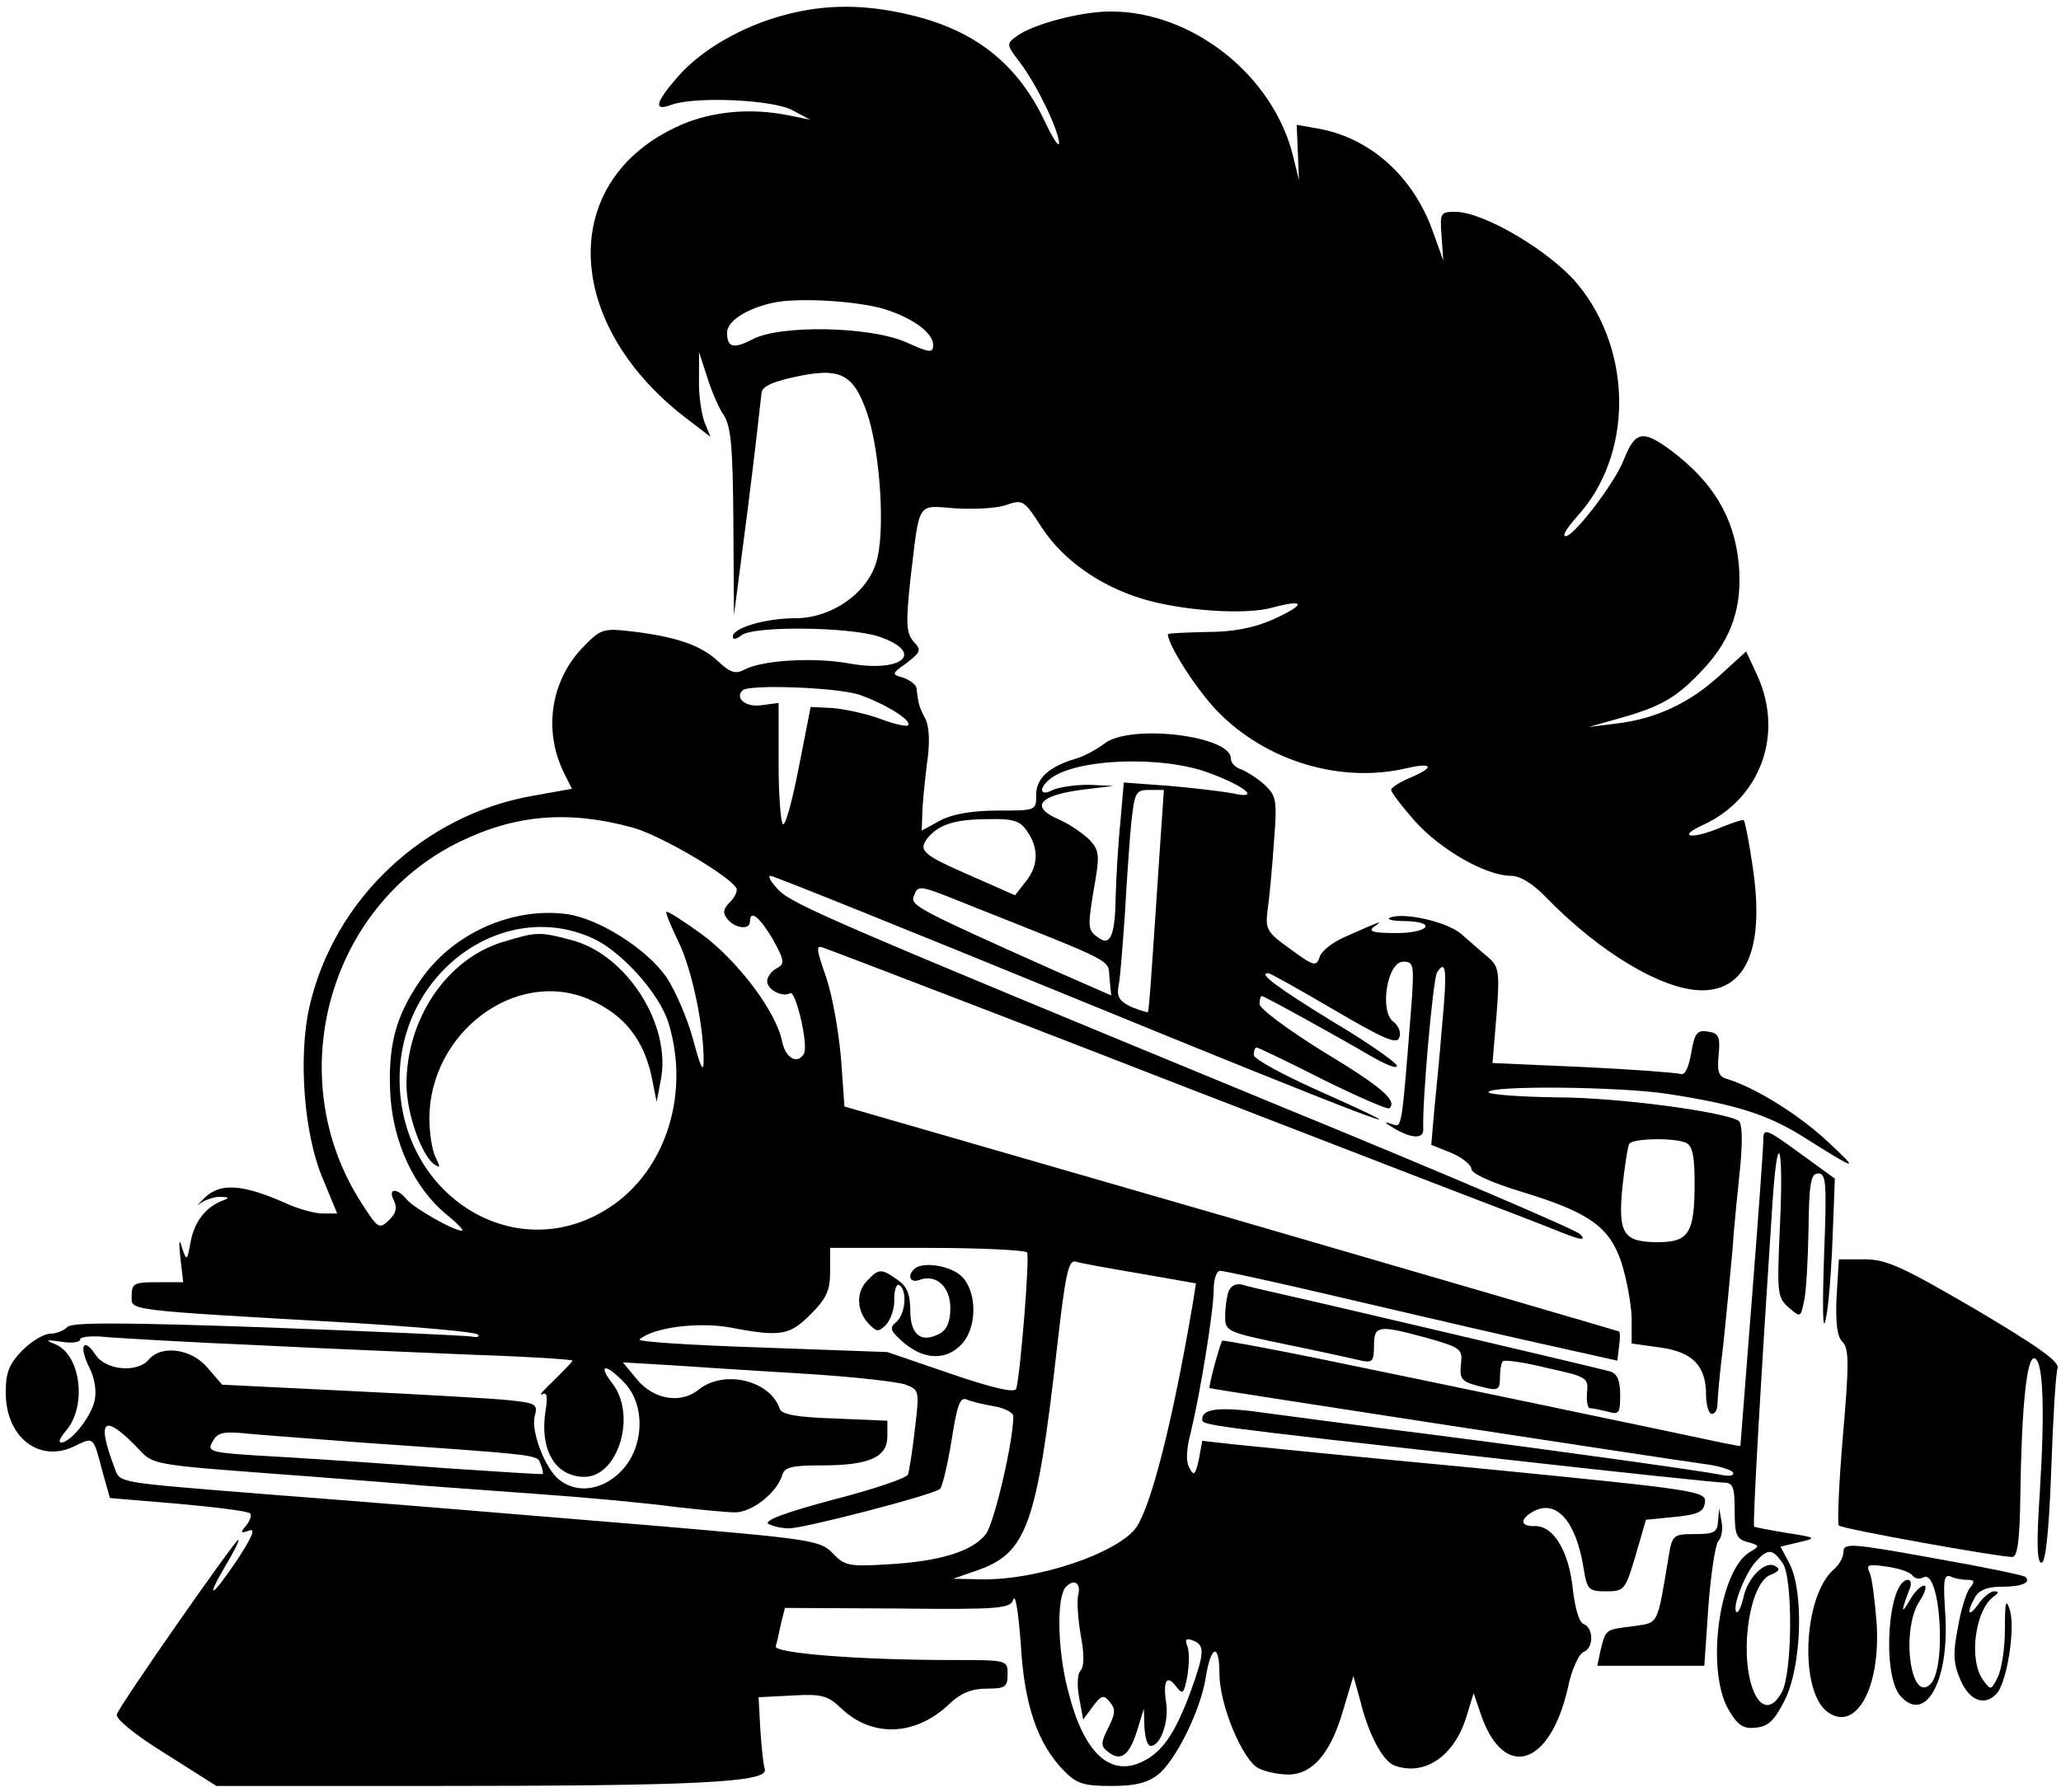 <?xml version="1.0" standalone="no"?>
<!DOCTYPE svg PUBLIC "-//W3C//DTD SVG 20010904//EN"
 "http://www.w3.org/TR/2001/REC-SVG-20010904/DTD/svg10.dtd">
<svg version="1.0" xmlns="http://www.w3.org/2000/svg"
 width="360pt" height="313pt" viewBox="0 0 360 313"
 preserveAspectRatio="xMidYMid meet">
<g transform="translate(0,313) scale(0.1,-0.1)"
fill="#000000" stroke="none">
<path d="M1371 3104 c-76 -20 -147 -62 -187 -108 -40 -46 -43 -61 -11 -49 41
15 179 9 212 -10 l30 -16 -35 7 c-72 15 -145 7 -203 -22 -204 -99 -191 -347
26 -510 l38 -29 -11 27 c-5 15 -10 48 -9 74 l0 47 14 -43 c7 -23 20 -54 29
-67 13 -20 16 -56 17 -187 l1 -163 24 185 c13 102 23 193 24 202 0 12 16 20
56 29 81 18 104 7 128 -61 24 -69 33 -214 16 -264 -17 -54 -79 -96 -140 -96
-53 0 -110 -17 -110 -32 0 -6 6 -5 15 2 20 17 188 15 240 -2 82 -28 42 -64
-52 -47 -60 11 -152 6 -183 -11 -15 -8 -25 -5 -46 15 -30 28 -74 43 -151 52
-51 6 -54 4 -87 -30 -55 -59 -67 -146 -30 -219 l13 -26 -67 -12 c-192 -33
-350 -182 -392 -371 -19 -86 -9 -220 23 -296 l26 -63 -25 0 c-14 0 -44 8 -67
19 -73 32 -112 35 -139 9 -13 -13 -17 -17 -8 -10 9 6 25 12 36 11 14 0 15 -2
4 -6 -30 -11 -50 -36 -57 -72 -6 -34 -7 -35 -15 -11 -5 18 -6 12 -3 -17 l5
-43 -45 0 c-41 0 -45 -2 -45 -24 0 -26 -17 -24 385 -47 116 -7 214 -16 219
-20 5 -4 0 -6 -10 -4 -10 2 -171 9 -357 16 -256 9 -341 9 -349 1 -7 -7 -20
-12 -31 -12 -10 0 -32 -13 -48 -29 -23 -24 -29 -38 -29 -74 0 -78 59 -124 121
-93 33 16 32 17 48 -45 l13 -46 119 -10 c66 -6 123 -13 126 -17 3 -3 0 -12 -7
-21 -11 -13 -10 -14 5 -9 12 5 6 -10 -20 -50 -45 -67 -58 -74 -21 -11 15 25
25 45 22 45 -5 0 -206 -287 -212 -305 -3 -7 32 -36 84 -68 l90 -57 374 0 c462
0 590 6 584 29 -3 9 -6 41 -8 71 l-3 55 59 3 c52 3 62 0 86 -23 54 -51 130
-48 189 9 19 18 38 26 64 26 33 0 37 3 37 25 0 25 0 25 -98 25 -162 0 -311 12
-307 24 2 6 6 24 9 39 l7 28 196 -1 c181 -2 198 0 203 16 4 10 9 -25 13 -78 6
-106 29 -173 74 -220 23 -24 35 -28 84 -28 41 0 63 5 82 20 31 25 74 112 83
169 9 57 24 62 24 7 0 -54 40 -150 68 -165 12 -6 35 -11 52 -11 42 0 74 36 96
112 l18 60 12 -43 c14 -58 39 -105 59 -113 53 -20 106 16 127 87 l12 39 13
-38 c40 -115 121 -90 152 49 6 30 19 58 27 61 18 7 18 42 0 49 -8 3 -15 28
-19 63 -7 65 -34 109 -66 108 -26 -1 -27 12 -2 26 40 21 74 -18 87 -99 6 -38
9 -41 39 -41 32 0 34 2 52 63 l18 62 50 5 c41 4 51 9 53 25 3 20 -11 22 -385
59 -213 20 -412 40 -440 43 l-53 6 -6 -33 c-6 -27 -9 -29 -16 -15 -7 11 -6 33
2 63 16 66 40 211 40 250 0 17 5 32 11 32 6 0 89 -18 183 -40 94 -22 248 -58
341 -79 l170 -38 3 24 c2 14 2 26 0 27 -2 1 -307 90 -678 198 l-675 195 -6 84
c-4 46 -15 110 -26 142 -18 51 -18 57 -4 51 9 -3 61 -23 116 -44 55 -21 282
-108 505 -195 223 -86 452 -175 510 -197 58 -22 128 -49 155 -60 38 -15 46
-16 35 -4 -8 8 -244 109 -525 224 -783 323 -848 351 -875 377 -13 14 -20 25
-14 25 5 0 246 -97 534 -215 498 -204 660 -266 420 -159 -60 27 -110 54 -110
61 0 7 2 13 5 13 3 0 55 -25 116 -56 61 -30 113 -53 116 -50 14 13 -13 37
-116 99 -61 38 -111 75 -111 83 0 8 2 14 4 14 4 0 124 -66 189 -104 26 -15 47
-24 47 -18 0 5 -49 40 -110 76 -99 61 -133 86 -115 86 4 0 55 -29 115 -64 87
-51 110 -61 114 -49 4 9 -1 21 -10 28 -25 18 -11 105 17 105 18 0 19 -5 15
-67 -18 -231 -17 -222 -34 -217 -14 5 -15 4 -2 -4 33 -21 57 -23 56 -5 -2 48
17 262 24 274 16 25 18 4 9 -91 -4 -52 -11 -121 -14 -152 l-5 -58 35 -14 c19
-8 35 -21 35 -28 0 -8 35 -24 88 -40 118 -36 153 -61 174 -123 9 -28 17 -71
18 -96 l0 -46 50 -7 c57 -8 80 -32 80 -83 0 -18 5 -33 10 -33 6 0 10 8 10 18
0 9 4 55 10 102 5 47 12 121 16 165 3 44 10 112 14 150 4 45 3 72 -3 77 -26
16 -212 41 -319 41 -65 1 -118 5 -118 9 0 12 230 10 313 -3 118 -18 176 -36
240 -77 94 -59 96 -59 37 -4 -50 46 -124 92 -173 107 -15 4 -18 13 -15 42 3
33 0 38 -19 41 -19 3 -23 -3 -29 -38 -5 -27 -11 -39 -19 -36 -7 2 -84 8 -170
12 l-158 7 7 84 c6 76 4 85 -15 101 -11 9 -31 27 -45 39 -23 22 -101 40 -126
30 -7 -3 4 -6 25 -6 58 -1 44 -21 -15 -21 -40 0 -49 3 -38 11 17 12 14 11 -47
-16 -24 -10 -45 -26 -48 -37 -6 -17 -10 -16 -51 14 -41 29 -44 35 -40 67 3 20
8 73 11 117 6 76 5 83 -16 103 -12 11 -31 23 -41 27 -10 3 -18 11 -18 19 0 40
-176 61 -221 26 -13 -10 -35 -22 -49 -26 -47 -14 -70 -34 -70 -63 0 -28 0 -28
-67 -28 -44 0 -79 -6 -100 -17 l-33 -18 1 28 c0 16 4 55 8 88 6 39 4 67 -3 80
-10 19 -12 25 -15 52 0 6 -11 15 -23 19 -21 6 -21 7 6 26 24 19 26 22 12 37
-13 15 -14 31 -6 107 17 141 10 131 79 126 33 -2 73 0 89 6 29 10 31 8 62 -40
37 -56 100 -101 175 -124 69 -21 182 -29 229 -15 57 15 57 5 0 -21 -34 -15
-70 -22 -116 -22 -38 -1 -68 -2 -68 -4 0 -19 51 -98 87 -135 85 -87 215 -126
330 -99 48 11 49 1 3 -18 -16 -7 -30 -16 -30 -20 0 -4 19 -29 42 -55 44 -49
123 -95 168 -95 15 0 38 -14 60 -37 93 -96 204 -163 273 -163 79 0 110 77 88
219 -6 41 -13 76 -15 78 -1 2 -19 -4 -39 -12 -52 -22 -80 -18 -32 4 100 46
141 158 95 260 l-20 43 -45 -41 c-53 -49 -113 -77 -182 -85 l-48 -6 53 15 c75
21 102 37 149 88 49 53 67 110 60 183 -8 81 -45 142 -118 197 -50 37 -63 34
-83 -17 -17 -43 -94 -142 -103 -132 -3 3 7 17 21 33 98 106 99 287 3 405 -47
58 -165 128 -215 128 -26 0 -27 -2 -24 -42 l3 -43 -19 53 c-35 96 -111 163
-203 178 l-34 6 2 -49 2 -48 -10 41 c-34 141 -175 254 -319 254 -52 0 -135
-22 -164 -43 -19 -14 -18 -15 7 -48 29 -39 66 -116 67 -139 0 -8 -11 8 -24 36
-48 102 -122 161 -236 188 -80 19 -148 19 -219 0z m180 -516 c47 -16 78 -40
79 -60 0 -15 -5 -15 -47 4 -63 28 -221 31 -269 5 -33 -17 -44 -14 -44 12 0 20
34 42 80 52 44 10 156 3 201 -13z m-49 -672 c45 -16 92 -45 84 -53 -2 -3 -24
2 -48 11 -24 9 -61 17 -83 19 l-39 2 -20 -102 c-11 -57 -23 -103 -28 -103 -4
0 -8 48 -8 106 l0 106 -30 -4 c-27 -4 -47 12 -33 26 12 11 168 5 205 -8z m612
-137 c62 -23 88 -46 40 -35 -16 3 -65 9 -110 13 l-81 6 -6 -69 c-4 -38 -7 -94
-8 -124 -1 -75 -9 -95 -32 -77 -17 12 -17 19 -7 80 11 62 11 70 -6 89 -11 11
-34 27 -51 35 -56 23 -40 44 42 54 l50 6 -43 2 c-24 0 -52 -4 -63 -9 -22 -12
-26 2 -5 19 44 36 197 42 280 10z m-88 -131 c-16 -241 -19 -283 -21 -286 -1
-1 -14 3 -29 9 -21 10 -26 18 -22 38 3 14 7 71 11 126 3 55 8 126 11 158 6 53
8 57 31 57 l26 0 -7 -102z m-920 36 c47 -13 165 -82 180 -105 3 -5 -2 -16 -11
-25 -12 -12 -13 -19 -4 -30 13 -16 39 -19 39 -4 0 22 17 8 40 -31 21 -38 21
-43 6 -51 -9 -5 -16 -15 -16 -22 0 -15 27 -29 40 -21 10 6 33 -93 24 -106 -11
-19 -32 -8 -38 22 -10 51 -76 139 -139 186 -33 24 -61 42 -63 40 -2 -1 8 -25
21 -52 24 -49 45 -151 44 -210 0 -20 -6 -8 -18 38 -10 37 -31 86 -47 110 -35
50 -118 102 -173 110 -97 13 -201 -34 -257 -116 -44 -64 -57 -116 -52 -203 6
-83 42 -159 97 -205 20 -16 32 -29 28 -29 -15 0 -83 39 -96 54 -18 22 -34 20
-23 -1 6 -13 4 -23 -9 -35 -17 -16 -19 -14 -48 31 -140 218 -59 517 171 630
98 48 191 56 304 25z m688 -6 c21 -30 20 -61 -3 -89 l-18 -23 -77 34 c-85 37
-93 44 -75 67 20 23 48 32 106 32 43 1 55 -3 67 -21z m-99 -130 c259 -103 240
-93 243 -127 l3 -30 -98 43 c-237 106 -253 114 -247 130 8 21 7 21 99 -16z
m-660 -57 c51 -23 118 -98 133 -149 39 -129 -9 -267 -114 -328 -162 -95 -356
32 -356 231 0 186 181 317 337 246z m1909 -357 c12 -5 16 -21 16 -71 0 -87
-10 -103 -64 -103 -61 0 -70 15 -62 97 4 36 9 70 12 75 6 9 75 11 98 2z
m-1150 -192 c5 -8 -12 -216 -19 -238 -2 -8 -41 1 -114 26 l-111 38 -221 8
c-121 4 -216 10 -212 14 24 21 102 31 158 21 89 -17 104 -14 141 23 28 28 34
42 34 75 l0 41 169 0 c94 0 172 -4 175 -8z m198 -37 l97 -17 -5 -32 c-36 -212
-73 -355 -99 -394 -32 -45 -173 -93 -271 -91 l-49 1 43 15 c85 30 103 78 138
386 15 132 20 156 33 153 9 -3 60 -12 113 -21z m-1542 -125 c118 -6 290 -13
383 -17 92 -3 167 -8 167 -10 0 -2 -15 -17 -32 -34 -18 -17 -28 -28 -21 -25 8
5 10 -3 6 -28 -11 -69 17 -116 68 -116 59 0 92 109 48 164 -26 34 -10 34 22 0
37 -39 34 -112 -5 -153 -32 -34 -77 -41 -108 -17 -25 18 -51 85 -44 112 6 21
2 23 -46 28 -29 3 -154 10 -277 16 l-223 11 -25 29 c-28 34 -81 41 -103 15
-20 -24 -75 -19 -93 8 -21 32 -30 16 -11 -22 10 -20 13 -42 9 -59 -7 -29 -42
-72 -58 -72 -6 0 -2 8 7 19 38 42 28 132 -16 152 -20 8 -19 9 10 5 17 -3 32
-1 32 4 0 5 21 7 48 4 26 -2 144 -9 262 -14z m957 -50 c83 -5 162 -14 175 -19
24 -9 24 -11 16 -78 -4 -37 -10 -73 -12 -79 -2 -6 -61 -26 -131 -44 -79 -21
-121 -36 -113 -42 7 -4 23 -8 36 -8 27 0 254 59 264 69 4 4 13 41 20 84 10 64
15 77 27 72 9 -4 31 -9 49 -12 17 -3 32 -11 32 -17 0 -44 -33 -186 -48 -206
-23 -30 -80 -48 -174 -53 -65 -4 -73 -2 -93 19 -22 23 -35 25 -316 49 -301 25
-458 38 -679 55 -261 21 -250 19 -260 46 -31 82 -20 95 35 40 37 -38 12 -33
315 -56 74 -6 158 -12 185 -15 28 -2 120 -9 205 -15 85 -6 191 -16 235 -22 44
-5 93 -10 108 -10 29 -1 73 33 83 64 4 15 16 18 69 18 83 0 115 14 115 51 l0
27 -92 4 c-66 2 -93 7 -96 17 -17 50 -98 69 -142 33 -31 -25 -79 -17 -108 19
l-24 29 84 -5 c45 -3 151 -10 235 -15z m-777 -120 c314 -22 308 -21 314 -37 4
-9 5 -17 4 -18 -2 -1 -77 4 -168 10 -91 7 -222 16 -292 20 -122 7 -127 8 -117
26 9 17 18 19 67 14 31 -3 118 -9 192 -15z m1253 -268 c-2 -11 0 -42 5 -70 6
-33 6 -54 -1 -61 -5 -5 -6 -26 -2 -47 l7 -38 17 23 c15 20 19 21 30 7 10 -12
9 -20 -3 -44 -13 -26 -14 -32 -1 -42 22 -18 37 -8 51 36 l12 39 1 -32 c1 -18
5 -33 11 -33 17 0 32 42 27 75 -6 39 1 51 18 28 11 -14 13 -12 19 19 3 19 4
43 0 52 -5 12 -2 15 10 10 21 -8 20 -22 -5 -91 -28 -75 -51 -107 -89 -123 -54
-22 -98 21 -124 125 -19 70 -21 166 -4 183 15 15 27 6 21 -16z"/>
<path d="M877 1484 c-97 -30 -167 -134 -167 -248 0 -51 27 -127 50 -141 9 -6
9 -3 1 13 -6 11 -11 42 -11 69 1 149 150 261 277 208 64 -27 100 -73 113 -145
l7 -35 7 37 c20 97 -60 222 -157 246 -56 15 -60 14 -120 -4z"/>
<path d="M1597 913 c-13 -12 -7 -25 9 -19 29 11 54 -12 54 -49 0 -24 -6 -38
-19 -45 -32 -17 -51 -2 -51 41 0 28 -6 42 -22 53 -28 20 -33 20 -52 0 -21 -20
-20 -53 0 -75 15 -16 18 -17 32 -3 8 9 15 29 14 45 0 16 4 27 9 24 14 -9 11
-51 -6 -65 -12 -10 -10 -15 14 -36 36 -30 74 -31 101 -2 27 29 27 91 0 118
-19 19 -69 27 -83 13z"/>
<path d="M3080 1138 c0 -13 -9 -138 -20 -278 -11 -140 -20 -256 -20 -256 0 -1
-30 5 -67 13 -89 19 -453 95 -667 139 -93 19 -170 33 -171 32 -4 -5 -25 -82
-22 -83 3 -2 794 -123 860 -132 26 -3 50 -10 54 -15 3 -6 -6 -8 -23 -4 -37 7
-264 39 -512 71 -106 13 -231 30 -277 36 -82 12 -115 9 -115 -10 0 -11 -9 -10
533 -71 196 -22 366 -40 377 -40 17 0 20 -7 20 -49 0 -42 3 -50 23 -55 21 -6
21 -7 4 -17 -55 -32 -78 -209 -37 -277 16 -27 26 -33 48 -30 21 2 32 13 50 49
29 59 33 188 8 237 l-16 30 33 8 c31 7 30 8 -22 16 -30 5 -56 10 -57 11 -3 3
12 263 32 565 9 137 20 104 13 -40 -5 -116 -5 -124 15 -142 21 -18 21 -18 27
10 4 16 7 73 8 127 1 81 4 97 17 97 14 0 15 -17 10 -147 -3 -92 -2 -133 3
-108 5 22 10 86 12 143 l4 103 -62 45 c-59 43 -63 44 -63 22z m34 -739 c18
-26 17 -193 -2 -226 -18 -32 -38 -28 -51 8 -23 66 -4 185 32 198 15 6 17 10 8
15 -17 11 -49 -20 -56 -56 -4 -16 -9 -27 -12 -24 -8 8 15 67 34 88 21 23 29
23 47 -3z"/>
<path d="M3208 865 c-2 -46 1 -70 10 -79 12 -11 12 -39 1 -165 -7 -83 -10
-153 -7 -156 5 -6 279 -55 303 -55 9 0 13 30 14 108 2 151 11 244 25 239 15
-5 18 -88 9 -234 -6 -89 -5 -123 3 -123 7 0 13 53 17 163 3 89 8 169 11 177 4
11 -36 39 -144 103 -127 74 -155 87 -193 87 l-45 0 -4 -65z"/>
<path d="M2146 874 c-3 -8 -6 -28 -6 -43 0 -27 2 -28 108 -50 59 -12 117 -25
130 -28 19 -4 22 -1 22 26 0 36 7 37 95 13 56 -16 60 -19 57 -44 -3 -29 0 -32
41 -42 24 -6 27 -3 27 17 0 13 2 26 5 29 3 3 38 -2 78 -12 69 -15 72 -17 69
-43 -1 -15 1 -27 5 -27 4 0 18 -3 31 -6 20 -6 22 -3 22 29 0 25 -5 37 -17 41
-21 6 -506 120 -578 136 -27 6 -57 13 -66 16 -10 2 -19 -2 -23 -12z"/>
<path d="M3001 473 c-1 -20 -7 -23 -41 -23 -37 0 -39 -2 -45 -37 -21 -126 -17
-117 -63 -124 -48 -6 -47 -5 -56 -41 l-6 -28 93 0 94 0 7 102 c4 56 12 108 17
115 6 6 9 22 6 35 l-4 23 -2 -22z"/>
<path d="M3220 419 c0 -9 -7 -22 -16 -30 -55 -46 -62 -217 -10 -251 49 -33 91
45 84 156 -3 39 -8 79 -12 88 -7 15 -3 16 31 11 21 -3 41 -10 44 -16 4 -5 12
-6 18 -3 30 19 42 -157 13 -186 -35 -35 -52 95 -19 145 10 15 13 27 8 27 -6 0
-18 -12 -26 -27 -15 -26 -14 -16 1 22 3 8 2 15 -3 15 -35 0 -46 -161 -15 -201
44 -53 87 23 80 139 -4 61 -3 72 9 68 8 -4 22 -6 30 -6 12 0 13 -3 4 -14 -6
-7 -16 -38 -21 -69 -9 -45 -8 -63 4 -91 16 -38 44 -48 65 -23 17 22 31 111 22
143 -7 23 -9 17 -9 -33 0 -34 -6 -71 -13 -84 -11 -22 -12 -22 -25 -4 -26 35
-14 125 20 147 8 6 7 8 -1 8 -6 0 -19 -10 -27 -22 -18 -25 -22 -17 -6 12 7 12
21 18 45 18 36 0 53 7 43 17 -2 3 -75 18 -161 33 -143 26 -157 27 -157 11z"/>
</g>
</svg>
